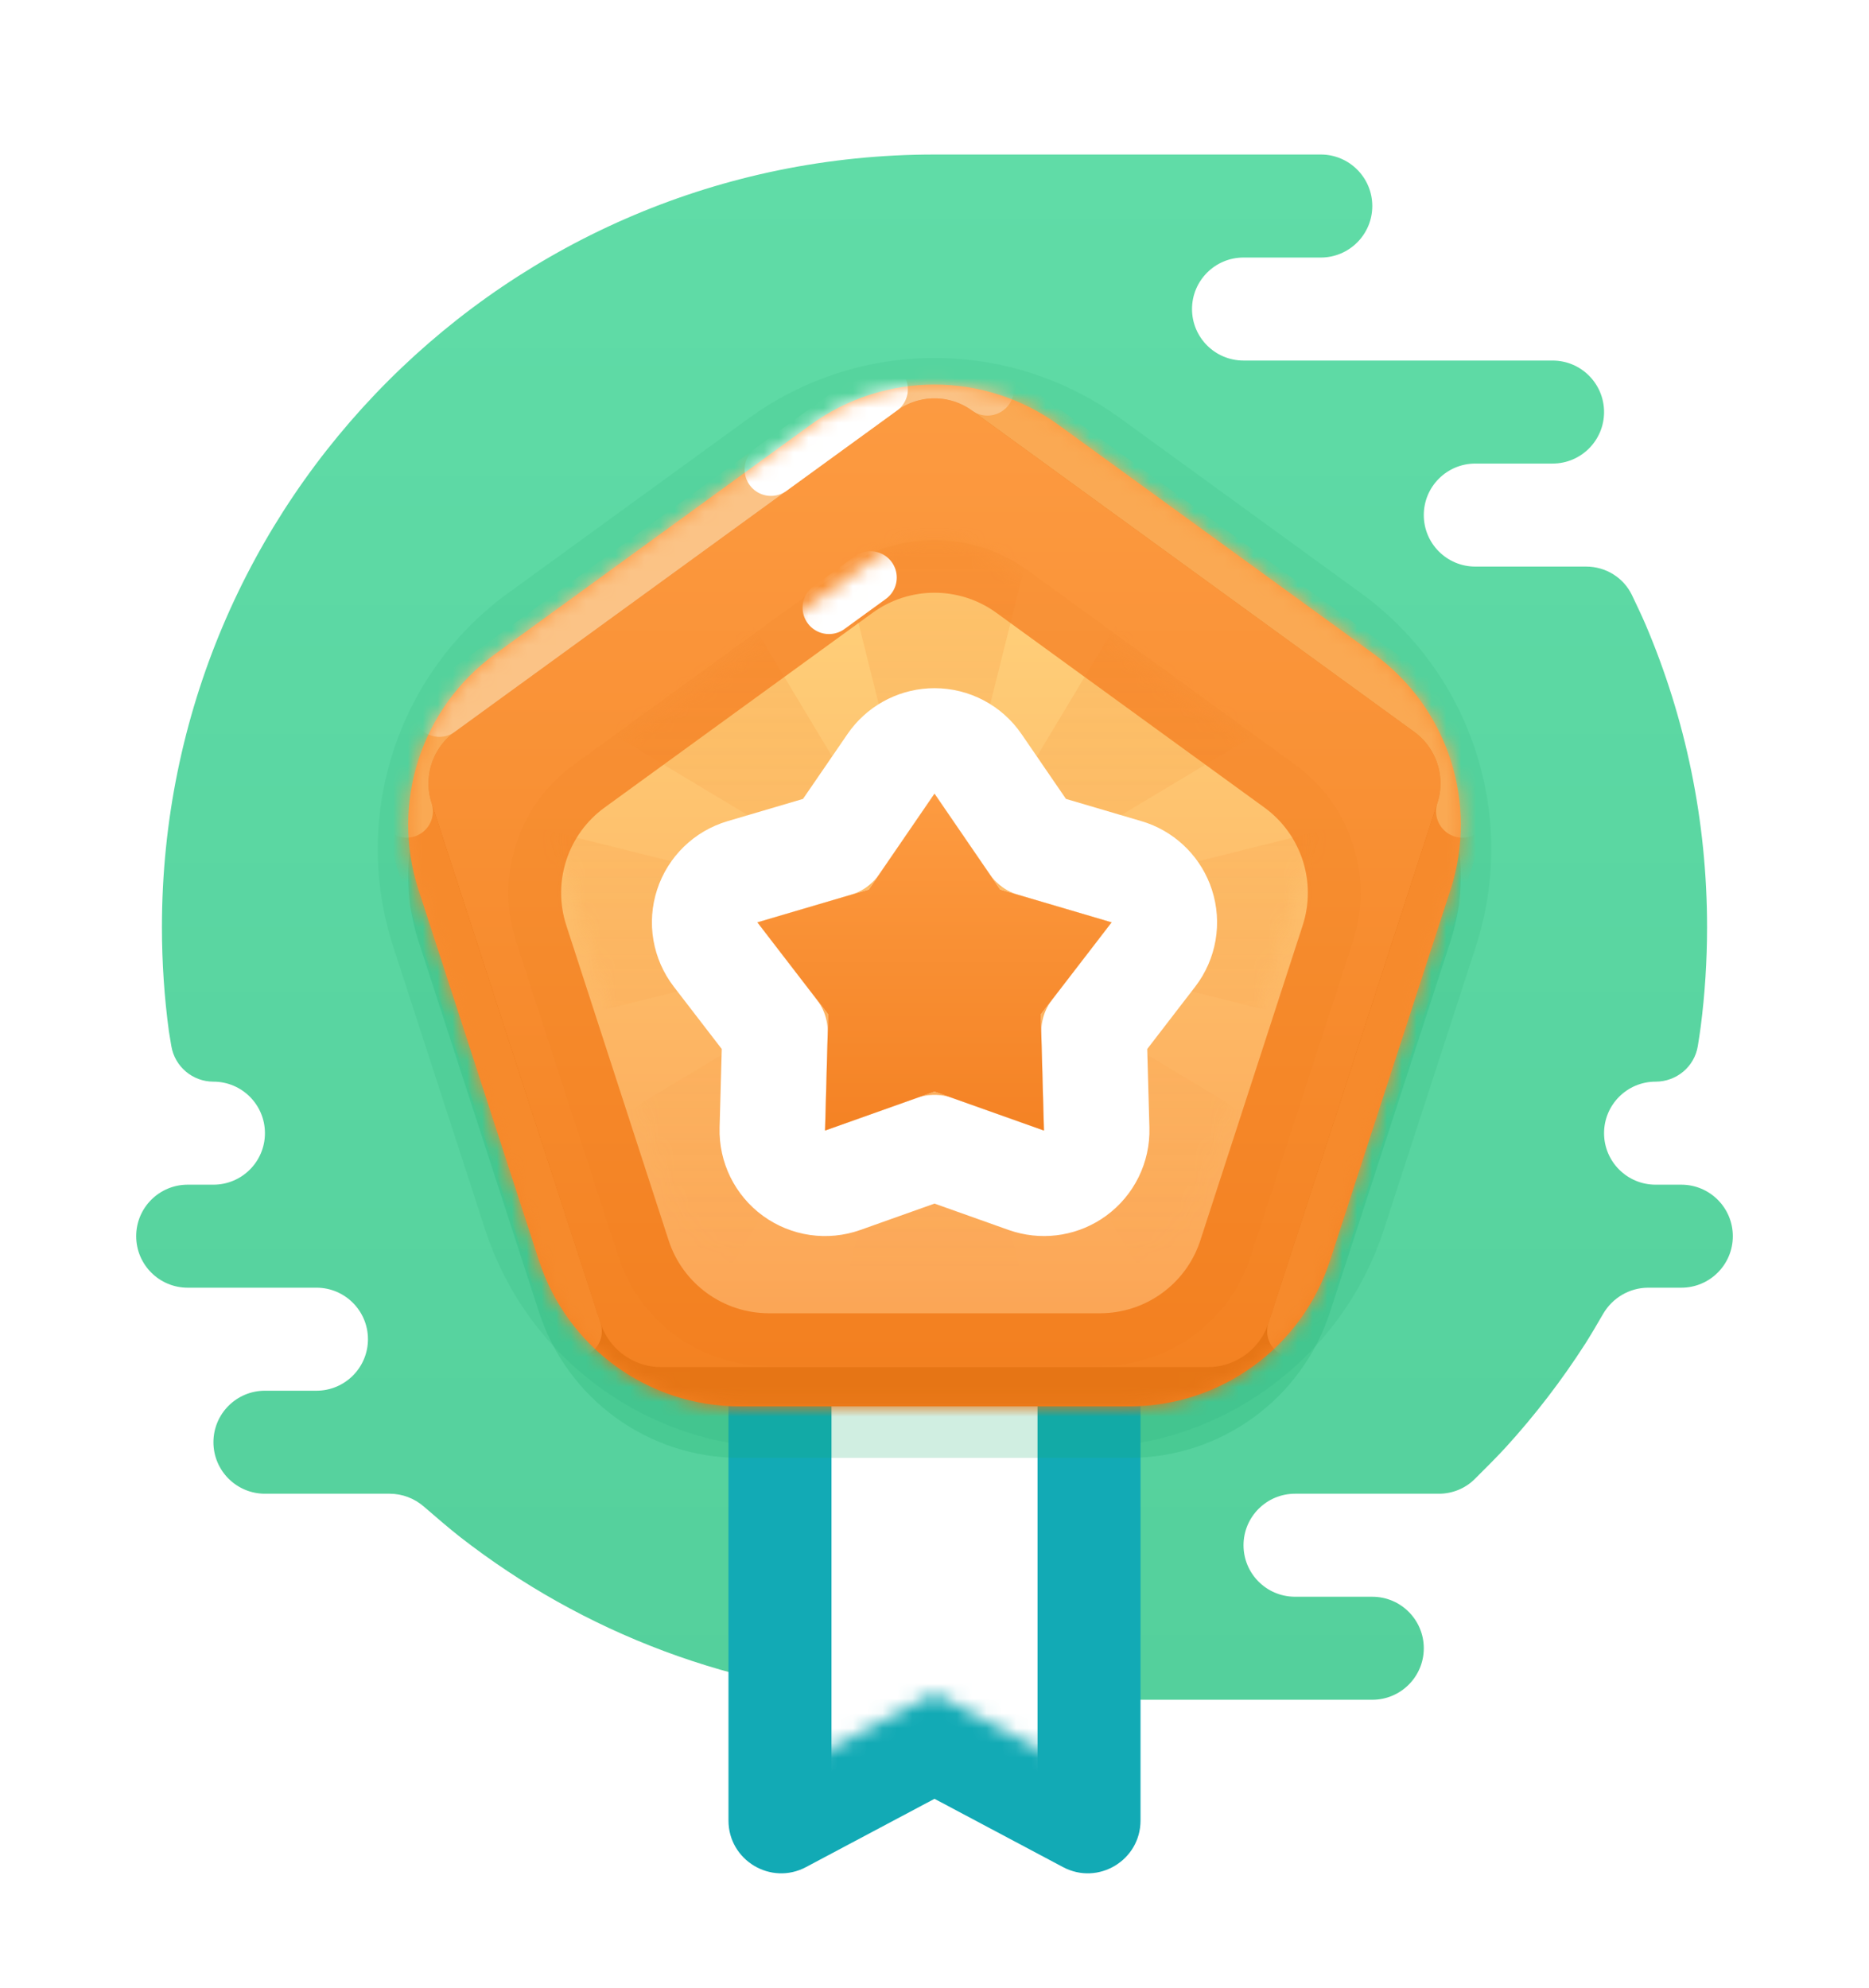 <svg width="126" height="134" viewBox="0 0 126 134" fill="none" xmlns="http://www.w3.org/2000/svg">
<path fill-rule="evenodd" clip-rule="evenodd" d="M92.514 107.639C94.432 107.639 95.986 109.193 95.986 111.111C95.986 113.029 94.432 114.583 92.514 114.583H61.264C61.06 114.583 60.86 114.566 60.666 114.532C49.511 114.04 39.269 110.039 31.014 103.607C30.343 103.084 29.331 102.217 28.581 101.565C27.94 101.007 27.12 100.694 26.27 100.694H17.861C15.944 100.694 14.389 99.14 14.389 97.222C14.389 95.304 15.944 93.75 17.861 93.75H21.333C23.251 93.75 24.806 92.195 24.806 90.278C24.806 88.36 23.251 86.805 21.333 86.805H12.653C10.735 86.805 9.181 85.251 9.181 83.333C9.181 81.415 10.735 79.861 12.653 79.861H14.389C16.307 79.861 17.861 78.306 17.861 76.389C17.861 74.471 16.307 72.916 14.389 72.916C12.985 72.916 11.784 71.904 11.551 70.52C11.466 70.017 11.398 69.612 11.387 69.53C11.077 67.231 10.917 64.884 10.917 62.5C10.917 33.735 34.235 10.416 63 10.416C71.681 10.416 80.361 10.416 89.042 10.416C90.959 10.416 92.514 11.971 92.514 13.889C92.514 15.806 90.959 17.361 89.042 17.361H83.833C81.916 17.361 80.361 18.916 80.361 20.833C80.361 22.751 81.916 24.305 83.833 24.305H104.667C106.584 24.305 108.139 25.86 108.139 27.778C108.139 29.694 106.586 31.248 104.671 31.25L99.458 31.25C97.541 31.25 95.986 32.804 95.986 34.722C95.986 36.64 97.541 38.194 99.458 38.194H106.934C108.247 38.194 109.451 38.934 110.02 40.117C110.362 40.828 110.722 41.595 110.958 42.15C113.614 48.401 115.083 55.279 115.083 62.5C115.083 64.769 114.938 67.004 114.657 69.196C114.61 69.564 114.537 70.038 114.458 70.522C114.231 71.912 113.019 72.916 111.611 72.916C109.694 72.916 108.139 74.471 108.139 76.389C108.139 78.306 109.694 79.861 111.611 79.861H113.347C115.265 79.861 116.82 81.415 116.82 83.333C116.82 85.251 115.265 86.805 113.347 86.805H111.118C109.858 86.805 108.699 87.49 108.069 88.582C107.66 89.291 107.205 90.062 106.867 90.589C106.075 91.823 105.233 93.022 104.342 94.182C103.448 95.347 102.506 96.474 101.518 97.558C100.976 98.153 100.098 99.035 99.413 99.712C98.773 100.345 97.907 100.694 97.005 100.694H87.306C85.388 100.694 83.833 102.249 83.833 104.167C83.833 106.071 85.366 107.617 87.266 107.638L92.514 107.639Z" fill="url(#paint0_linear_20036_4099)"/>
<g opacity="0.1">
<path fill-rule="evenodd" clip-rule="evenodd" d="M50.461 28.208C57.938 22.775 68.063 22.775 75.54 28.208L91.74 39.977C99.217 45.41 102.345 55.039 99.489 63.829L93.302 82.873C90.446 91.662 82.254 97.614 73.012 97.614H52.989C43.746 97.614 35.555 91.662 32.699 82.873L26.512 63.829C23.656 55.039 26.784 45.41 34.261 39.977L50.461 28.208Z" fill="#0E995E" style="mix-blend-mode:multiply"/>
</g>
<g filter="url(#filter0_d_20036_4099)">
<path fill-rule="evenodd" clip-rule="evenodd" d="M49.111 62.5H76.889V115.613C76.889 118.294 74.034 120.011 71.665 118.753L63 114.149L54.335 118.753C51.967 120.011 49.111 118.294 49.111 115.613V62.5Z" fill="#12AAB5"/>
</g>
<mask id="mask0_20036_4099" style="mask-type:luminance" maskUnits="userSpaceOnUse" x="49" y="62" width="28" height="58">
<path fill-rule="evenodd" clip-rule="evenodd" d="M49.111 62.5H76.889V115.613C76.889 118.294 74.034 120.011 71.665 118.753L63 114.149L54.335 118.753C51.967 120.011 49.111 118.294 49.111 115.613V62.5Z" fill="white"/>
</mask>
<g mask="url(#mask0_20036_4099)">
<path fill-rule="evenodd" clip-rule="evenodd" d="M56.056 90.278H69.945V121.528H56.056V90.278Z" fill="white"/>
</g>
<path style="mix-blend-mode:multiply" opacity="0.2" fill-rule="evenodd" clip-rule="evenodd" d="M54.64 32.115C59.625 28.494 66.375 28.494 71.359 32.115L92.617 47.559C97.601 51.181 99.687 57.6 97.783 63.46L89.664 88.449C87.76 94.309 82.299 98.277 76.137 98.277H49.862C43.701 98.277 38.24 94.309 36.336 88.449L28.217 63.46C26.313 57.6 28.399 51.181 33.383 47.559L54.64 32.115Z" fill="#18AC6C"/>
<path fill-rule="evenodd" clip-rule="evenodd" d="M54.64 28.643C59.625 25.021 66.375 25.021 71.359 28.643L92.617 44.087C97.601 47.709 99.687 54.128 97.783 59.988L89.664 84.977C87.76 90.837 82.299 94.804 76.137 94.804H49.862C43.701 94.804 38.24 90.837 36.336 84.977L28.217 59.988C26.313 54.128 28.399 47.709 33.383 44.087L54.64 28.643Z" fill="url(#paint1_linear_20036_4099)"/>
<mask id="mask1_20036_4099" style="mask-type:luminance" maskUnits="userSpaceOnUse" x="27" y="25" width="72" height="70">
<path fill-rule="evenodd" clip-rule="evenodd" d="M54.64 28.643C59.625 25.021 66.375 25.021 71.359 28.643L92.617 44.087C97.601 47.709 99.687 54.128 97.783 59.988L89.664 84.977C87.76 90.837 82.299 94.804 76.137 94.804H49.862C43.701 94.804 38.24 90.837 36.336 84.977L28.217 59.988C26.313 54.128 28.399 47.709 33.383 44.087L54.64 28.643Z" fill="white"/>
</mask>
<g mask="url(#mask1_20036_4099)">
<path d="M66.571 26.237C64.442 24.69 61.558 24.69 59.428 26.237L29.616 47.897C27.486 49.444 26.595 52.187 27.408 54.691L38.795 89.738C39.609 92.241 41.942 93.936 44.575 93.936H81.425C84.057 93.936 86.39 92.241 87.204 89.738L98.591 54.691C99.405 52.187 98.513 49.444 96.384 47.897L66.571 26.237Z" stroke="#E67515" stroke-width="3.556"/>
<path d="M87.204 89.738L98.591 54.691" stroke="#F68A2C" stroke-width="3.556" stroke-linecap="round"/>
<path d="M27.408 54.691L38.796 89.738" stroke="#F68A2C" stroke-width="3.556" stroke-linecap="round"/>
<path d="M98.591 54.691C99.405 52.187 98.513 49.444 96.384 47.897L66.571 26.237C64.442 24.69 61.558 24.69 59.428 26.237L29.616 47.897C27.486 49.444 26.595 52.187 27.408 54.691" stroke="#FAA953" stroke-width="3.556" stroke-linecap="round"/>
<path opacity="0.3" d="M66.572 26.237C64.442 24.69 61.558 24.69 59.429 26.237L29.616 47.897" stroke="white" stroke-width="3.556" stroke-linecap="round"/>
<path d="M59.428 26.237L51.975 31.652" stroke="white" stroke-width="3.556" stroke-linecap="round"/>
</g>
<g filter="url(#filter1_d_20036_4099)">
<path fill-rule="evenodd" clip-rule="evenodd" d="M58.82 37.759C61.312 35.948 64.687 35.948 67.179 37.759L85.238 50.879C87.73 52.69 88.773 55.9 87.821 58.83L80.923 80.059C79.971 82.989 77.241 84.973 74.16 84.973H51.839C48.758 84.973 46.028 82.989 45.075 80.059L38.178 58.83C37.226 55.9 38.269 52.69 40.761 50.879L58.82 37.759Z" fill="url(#paint2_linear_20036_4099)"/>
<path d="M58.07 36.115C61.153 34.059 65.207 34.128 68.225 36.321L86.283 49.441L86.569 49.659C89.383 51.881 90.586 55.583 89.616 59.035L89.512 59.379L82.614 80.608C81.424 84.27 78.011 86.751 74.16 86.751H51.839C48.108 86.751 44.788 84.423 43.503 80.948L43.385 80.608L36.487 59.379C35.297 55.717 36.6 51.704 39.716 49.441L57.774 36.321L58.07 36.115Z" stroke="#E86A00" stroke-opacity="0.06" stroke-width="3.556"/>
</g>
<mask id="mask2_20036_4099" style="mask-type:luminance" maskUnits="userSpaceOnUse" x="37" y="36" width="52" height="49">
<path fill-rule="evenodd" clip-rule="evenodd" d="M58.82 37.759C61.312 35.948 64.687 35.948 67.179 37.759L85.238 50.879C87.73 52.69 88.773 55.9 87.821 58.83L80.923 80.059C79.971 82.989 77.241 84.973 74.16 84.973H51.839C48.758 84.973 46.028 82.989 45.075 80.059L38.178 58.83C37.226 55.9 38.269 52.69 40.761 50.879L58.82 37.759Z" fill="white"/>
</mask>
<g mask="url(#mask2_20036_4099)">
<path fill-rule="evenodd" clip-rule="evenodd" d="M62.999 62.5L35.222 69.444V55.556L62.999 62.5ZM62.999 62.5L69.944 34.722H56.055L62.999 62.5ZM62.999 62.5L90.777 55.556V69.444L62.999 62.5ZM62.999 62.5L77.731 37.948L87.552 47.769L62.999 62.5ZM62.999 62.5L77.731 87.052L87.552 77.231L62.999 62.5ZM62.999 62.5L56.055 90.278H69.944L62.999 62.5ZM62.999 62.5L48.268 87.052L38.447 77.231L62.999 62.5Z" fill="url(#paint3_linear_20036_4099)"/>
<path d="M48.268 37.948L38.447 47.769L62.999 62.5L48.268 37.948Z" fill="url(#paint4_linear_20036_4099)"/>
<path d="M58.677 38.935C57.472 39.811 56.541 40.487 55.885 40.964" stroke="white" stroke-width="3.556" stroke-linecap="round"/>
</g>
<g filter="url(#filter2_d_20036_4099)">
<path d="M58.573 56.406L63 49.946L67.427 56.406L74.94 58.621L70.164 64.828L70.379 72.657L63 70.033L55.621 72.657L55.836 64.828L51.06 58.621L58.573 56.406Z" fill="white"/>
<path d="M63 46.391C64.173 46.391 65.27 46.969 65.933 47.937L69.644 53.352L75.945 55.21L76.153 55.278C77.179 55.651 77.982 56.477 78.321 57.523C78.683 58.638 78.473 59.86 77.758 60.789L73.752 65.993L73.934 72.559C73.966 73.731 73.418 74.844 72.469 75.533C71.579 76.179 70.445 76.375 69.397 76.073L69.188 76.007L63 73.806L56.812 76.007C55.708 76.4 54.48 76.222 53.531 75.533C52.583 74.844 52.034 73.731 52.066 72.559L52.247 65.993L48.242 60.789C47.527 59.86 47.316 58.638 47.679 57.523C48.041 56.407 48.931 55.541 50.056 55.21L56.353 53.353L60.067 47.937L60.196 47.76C60.867 46.899 61.901 46.391 63 46.391Z" stroke="white" stroke-width="7.111" stroke-linejoin="round"/>
</g>
<g filter="url(#filter3_i_20036_4099)">
<path d="M58.573 56.406L63 49.946L67.427 56.406L74.94 58.621L70.164 64.828L70.379 72.657L63 70.033L55.621 72.657L55.836 64.828L51.06 58.621L58.573 56.406Z" fill="url(#paint5_linear_20036_4099)"/>
</g>
<defs>
<filter id="filter0_d_20036_4099" x="42" y="62.5" width="42" height="70.896" filterUnits="userSpaceOnUse" color-interpolation-filters="sRGB">
<feFlood flood-opacity="0" result="BackgroundImageFix"/>
<feColorMatrix in="SourceAlpha" type="matrix" values="0 0 0 0 0 0 0 0 0 0 0 0 0 0 0 0 0 0 127 0" result="hardAlpha"/>
<feOffset dy="7.111"/>
<feGaussianBlur stdDeviation="3.556"/>
<feColorMatrix type="matrix" values="0 0 0 0 0.333 0 0 0 0 0.82 0 0 0 0 0.616 0 0 0 0.2 0"/>
<feBlend mode="darken" in2="BackgroundImageFix" result="effect1_dropShadow_20036_4099"/>
<feBlend mode="normal" in="SourceGraphic" in2="effect1_dropShadow_20036_4099" result="shape"/>
</filter>
<filter id="filter1_d_20036_4099" x="27.162" y="29.29" width="71.674" height="69.905" filterUnits="userSpaceOnUse" color-interpolation-filters="sRGB">
<feFlood flood-opacity="0" result="BackgroundImageFix"/>
<feColorMatrix in="SourceAlpha" type="matrix" values="0 0 0 0 0 0 0 0 0 0 0 0 0 0 0 0 0 0 127 0" result="hardAlpha"/>
<feOffset dy="3.556"/>
<feGaussianBlur stdDeviation="3.556"/>
<feColorMatrix type="matrix" values="0 0 0 0 0.95 0 0 0 0 0.442 0 0 0 0 0 0 0 0 0.8 0"/>
<feBlend mode="normal" in2="BackgroundImageFix" result="effect1_dropShadow_20036_4099"/>
<feBlend mode="normal" in="SourceGraphic" in2="effect1_dropShadow_20036_4099" result="shape"/>
</filter>
<filter id="filter2_d_20036_4099" x="36.838" y="39.279" width="52.324" height="51.155" filterUnits="userSpaceOnUse" color-interpolation-filters="sRGB">
<feFlood flood-opacity="0" result="BackgroundImageFix"/>
<feColorMatrix in="SourceAlpha" type="matrix" values="0 0 0 0 0 0 0 0 0 0 0 0 0 0 0 0 0 0 127 0" result="hardAlpha"/>
<feOffset dy="3.556"/>
<feGaussianBlur stdDeviation="3.556"/>
<feColorMatrix type="matrix" values="0 0 0 0 0.643 0 0 0 0 0.263 0 0 0 0 0.02 0 0 0 0.2 0"/>
<feBlend mode="normal" in2="BackgroundImageFix" result="effect1_dropShadow_20036_4099"/>
<feBlend mode="normal" in="SourceGraphic" in2="effect1_dropShadow_20036_4099" result="shape"/>
</filter>
<filter id="filter3_i_20036_4099" x="51.06" y="49.946" width="23.879" height="26.266" filterUnits="userSpaceOnUse" color-interpolation-filters="sRGB">
<feFlood flood-opacity="0" result="BackgroundImageFix"/>
<feBlend mode="normal" in="SourceGraphic" in2="BackgroundImageFix" result="shape"/>
<feColorMatrix in="SourceAlpha" type="matrix" values="0 0 0 0 0 0 0 0 0 0 0 0 0 0 0 0 0 0 127 0" result="hardAlpha"/>
<feOffset dy="3.556"/>
<feGaussianBlur stdDeviation="1.778"/>
<feComposite in2="hardAlpha" operator="arithmetic" k2="-1" k3="1"/>
<feColorMatrix type="matrix" values="0 0 0 0 0.922 0 0 0 0 0.447 0 0 0 0 0.106 0 0 0 0.4 0"/>
<feBlend mode="normal" in2="shape" result="effect1_innerShadow_20036_4099"/>
</filter>
<linearGradient id="paint0_linear_20036_4099" x1="9.181" y1="10.416" x2="9.181" y2="114.583" gradientUnits="userSpaceOnUse">
<stop stop-color="#60DCA7"/>
<stop offset="1" stop-color="#54D09C"/>
</linearGradient>
<linearGradient id="paint1_linear_20036_4099" x1="23.069" y1="22.569" x2="23.069" y2="102.43" gradientUnits="userSpaceOnUse">
<stop stop-color="#FD9C43"/>
<stop offset="1" stop-color="#F27E1D"/>
</linearGradient>
<linearGradient id="paint2_linear_20036_4099" x1="35.222" y1="34.722" x2="35.222" y2="90.278" gradientUnits="userSpaceOnUse">
<stop stop-color="#FFD17B"/>
<stop offset="1" stop-color="#FBA152"/>
</linearGradient>
<linearGradient id="paint3_linear_20036_4099" x1="37.813" y1="34.722" x2="37.813" y2="85.095" gradientUnits="userSpaceOnUse">
<stop stop-color="#F58425" stop-opacity="0.2"/>
<stop offset="1" stop-color="#F58425" stop-opacity="0.01"/>
</linearGradient>
<linearGradient id="paint4_linear_20036_4099" x1="37.813" y1="34.722" x2="37.813" y2="85.095" gradientUnits="userSpaceOnUse">
<stop stop-color="#F58425" stop-opacity="0.2"/>
<stop offset="1" stop-color="#F58425" stop-opacity="0.01"/>
</linearGradient>
<linearGradient id="paint5_linear_20036_4099" x1="51.06" y1="49.946" x2="51.06" y2="72.657" gradientUnits="userSpaceOnUse">
<stop stop-color="#FD9B41"/>
<stop offset="1" stop-color="#F48224"/>
</linearGradient>
</defs>
</svg>
